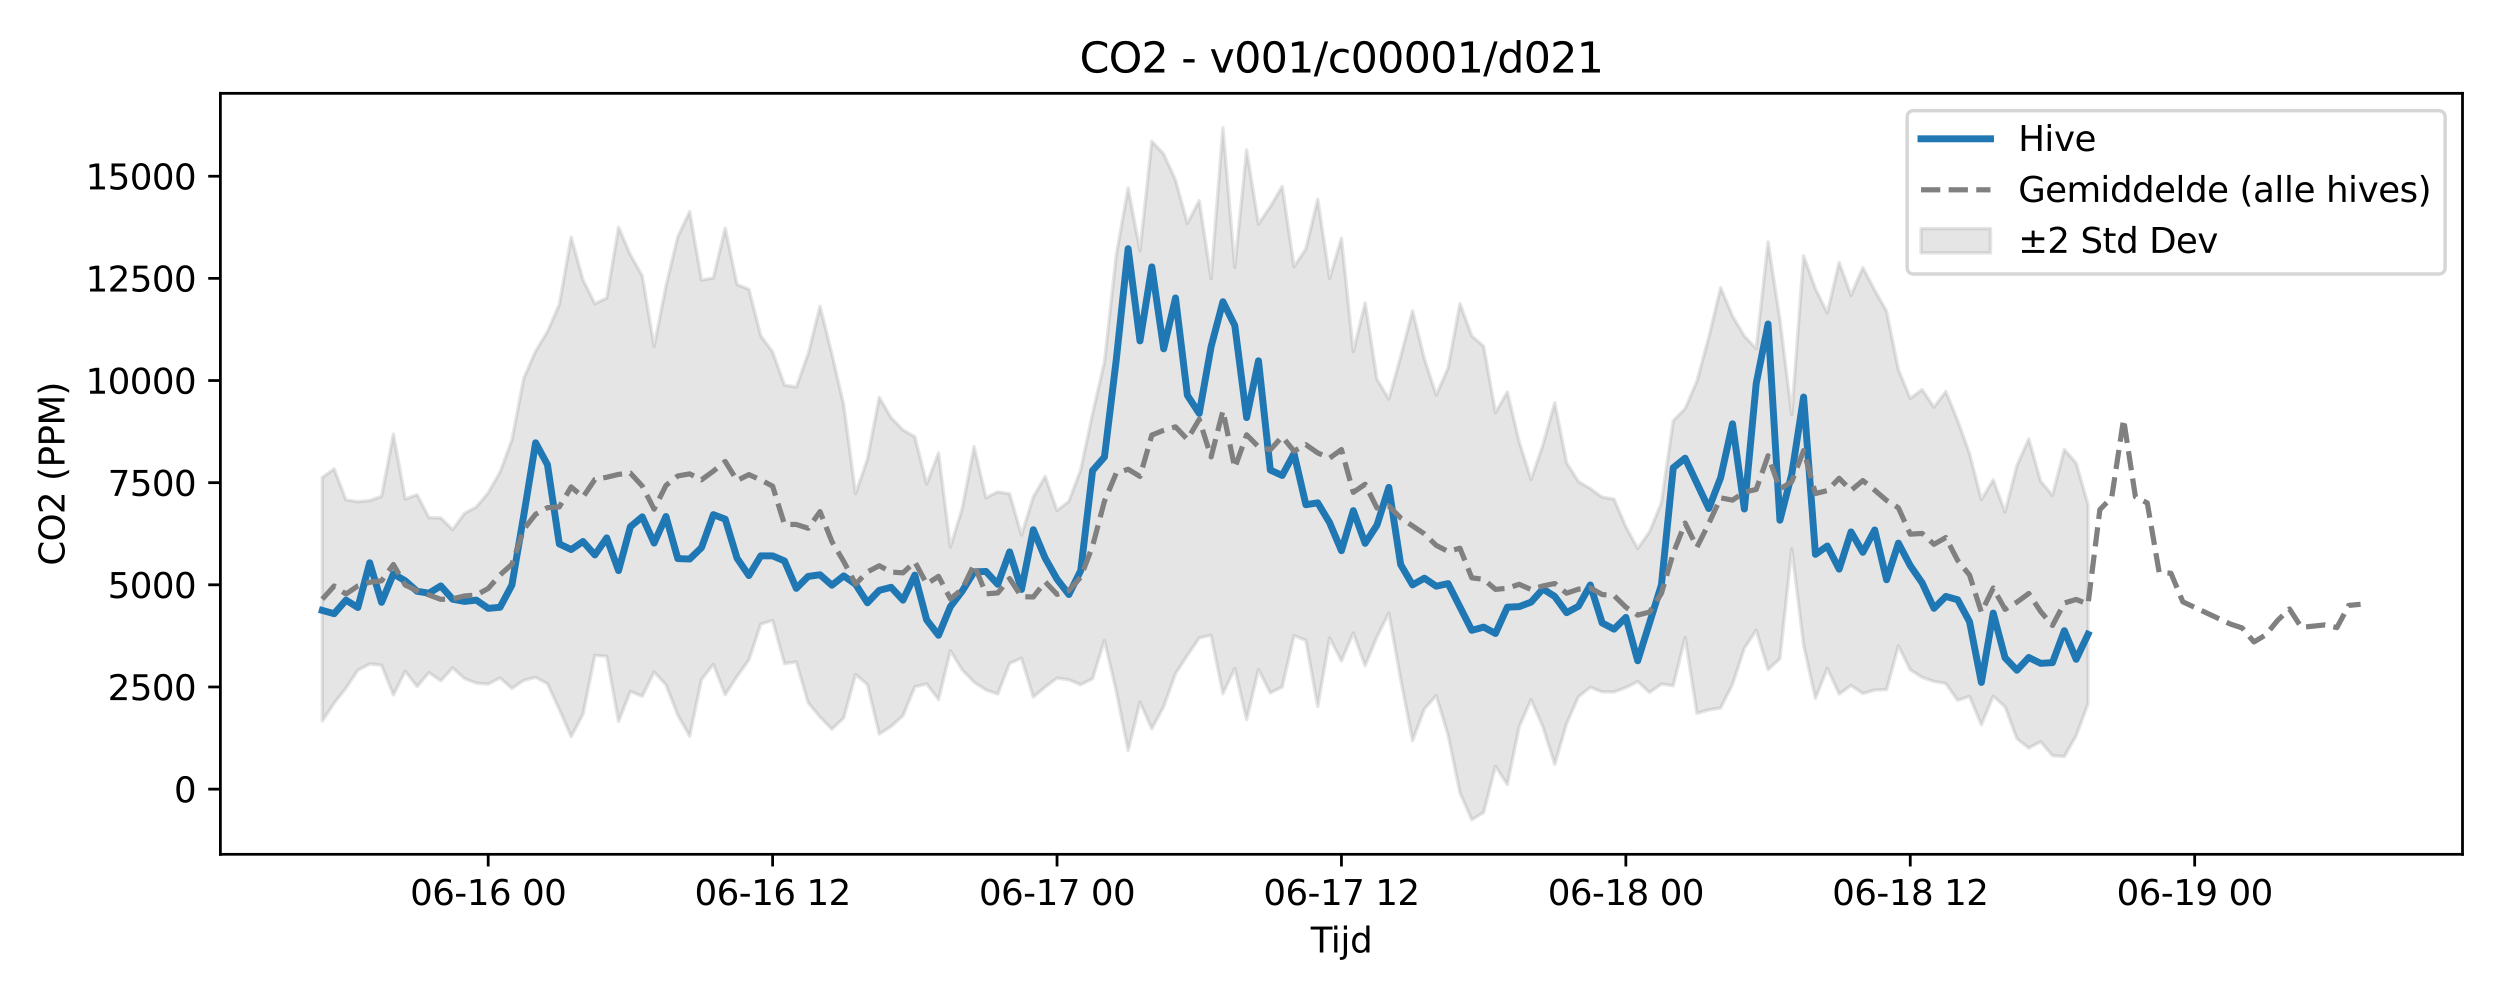 <?xml version="1.0" encoding="utf-8" standalone="no"?>
<!DOCTYPE svg PUBLIC "-//W3C//DTD SVG 1.1//EN"
  "http://www.w3.org/Graphics/SVG/1.1/DTD/svg11.dtd">
<svg xmlns:xlink="http://www.w3.org/1999/xlink" width="720pt" height="288pt" viewBox="0 0 720 288" xmlns="http://www.w3.org/2000/svg" version="1.1">
 <defs>
  <style type="text/css">*{stroke-linejoin: round; stroke-linecap: butt}</style>
 </defs>
 <g id="figure_1">
  <g id="patch_1">
   <path d="M 0 288 
L 720 288 
L 720 0 
L 0 0 
z
" style="fill: #ffffff"/>
  </g>
  <g id="axes_1">
   <g id="patch_2">
    <path d="M 63.47 246.04 
L 709.2 246.04 
L 709.2 26.88 
L 63.47 26.88 
z
" style="fill: #ffffff"/>
   </g>
   <g id="FillBetweenPolyCollection_1">
    <defs>
     <path id="m1cf6a792e5" d="M 92.821 -150.487 
L 92.821 -80.353 
L 96.234 -85.507 
L 99.647 -89.812 
L 103.06 -94.982 
L 106.473 -96.773 
L 109.886 -96.433 
L 113.299 -87.86 
L 116.712 -94.683 
L 120.125 -90.273 
L 123.538 -94.298 
L 126.951 -91.931 
L 130.364 -95.653 
L 133.777 -92.588 
L 137.19 -91.252 
L 140.603 -90.974 
L 144.016 -92.769 
L 147.429 -89.728 
L 150.842 -92.045 
L 154.254 -92.929 
L 157.667 -91.09 
L 161.08 -83.692 
L 164.493 -75.841 
L 167.906 -82.294 
L 171.319 -99.248 
L 174.732 -98.986 
L 178.145 -80.231 
L 181.558 -88.872 
L 184.971 -87.487 
L 188.384 -94.462 
L 191.797 -90.772 
L 195.21 -82.03 
L 198.623 -75.996 
L 202.036 -92.294 
L 205.449 -96.679 
L 208.862 -87.904 
L 212.275 -93.193 
L 215.688 -97.949 
L 219.1 -108.26 
L 222.513 -109.33 
L 225.926 -96.907 
L 229.339 -97.364 
L 232.752 -85.61 
L 236.165 -81.491 
L 239.578 -78.003 
L 242.991 -81.235 
L 246.404 -93.748 
L 249.817 -90.847 
L 253.23 -76.599 
L 256.643 -78.797 
L 260.056 -81.87 
L 263.469 -90.186 
L 266.882 -91.031 
L 270.295 -86.523 
L 273.708 -100.596 
L 277.121 -95.082 
L 280.534 -91.533 
L 283.947 -89.292 
L 287.359 -88.133 
L 290.772 -96.958 
L 294.185 -98.433 
L 297.598 -87.259 
L 301.011 -90.128 
L 304.424 -92.692 
L 307.837 -92.237 
L 311.25 -90.806 
L 314.663 -92.559 
L 318.076 -103.541 
L 321.489 -88.955 
L 324.902 -71.867 
L 328.315 -85.789 
L 331.728 -78.111 
L 335.141 -84.49 
L 338.554 -94.019 
L 341.967 -99.255 
L 345.38 -104.278 
L 348.793 -105.033 
L 352.206 -88.251 
L 355.618 -95.478 
L 359.031 -80.747 
L 362.444 -95.173 
L 365.857 -88.453 
L 369.27 -90.165 
L 372.683 -104.948 
L 376.096 -103.538 
L 379.509 -84.512 
L 382.922 -104.287 
L 386.335 -97.677 
L 389.748 -105.677 
L 393.161 -96.287 
L 396.574 -104.602 
L 399.987 -111.441 
L 403.4 -92.36 
L 406.813 -74.701 
L 410.226 -83.842 
L 413.639 -87.638 
L 417.052 -76.311 
L 420.464 -59.678 
L 423.877 -51.922 
L 427.29 -54.014 
L 430.703 -67.315 
L 434.116 -62.048 
L 437.529 -78.7 
L 440.942 -86.515 
L 444.355 -78.659 
L 447.768 -67.883 
L 451.181 -79.615 
L 454.594 -87.335 
L 458.007 -90.056 
L 461.42 -88.754 
L 464.833 -88.716 
L 468.246 -89.971 
L 471.659 -91.707 
L 475.072 -88.581 
L 478.485 -90.988 
L 481.898 -90.531 
L 485.311 -104.397 
L 488.723 -82.585 
L 492.136 -83.553 
L 495.549 -84.113 
L 498.962 -90.934 
L 502.375 -101.319 
L 505.788 -106.487 
L 509.201 -95.16 
L 512.614 -98.272 
L 516.027 -129.984 
L 519.44 -102.164 
L 522.853 -86.874 
L 526.266 -95.538 
L 529.679 -88.109 
L 533.092 -90.588 
L 536.505 -88.28 
L 539.918 -89.252 
L 543.331 -89.404 
L 546.744 -101.974 
L 550.157 -95.098 
L 553.57 -92.926 
L 556.982 -91.738 
L 560.395 -91.147 
L 563.808 -86.308 
L 567.221 -87.435 
L 570.634 -79.264 
L 574.047 -87.505 
L 577.46 -84.459 
L 580.873 -75.261 
L 584.286 -72.575 
L 587.699 -74.388 
L 591.112 -70.387 
L 594.525 -70.113 
L 597.938 -76.123 
L 601.351 -85.276 
L 601.351 -142.712 
L 601.351 -142.712 
L 597.938 -154.617 
L 594.525 -158.537 
L 591.112 -145.325 
L 587.699 -149.421 
L 584.286 -161.578 
L 580.873 -153.924 
L 577.46 -140.546 
L 574.047 -149.785 
L 570.634 -144.102 
L 567.221 -157.367 
L 563.808 -166.883 
L 560.395 -175.236 
L 556.982 -170.736 
L 553.57 -175.809 
L 550.157 -173.223 
L 546.744 -181.519 
L 543.331 -198.357 
L 539.918 -204.398 
L 536.505 -210.926 
L 533.092 -202.947 
L 529.679 -212.403 
L 526.266 -197.886 
L 522.853 -204.842 
L 519.44 -214.327 
L 516.027 -168.585 
L 512.614 -196.016 
L 509.201 -218.324 
L 505.788 -187.603 
L 502.375 -191.214 
L 498.962 -196.988 
L 495.549 -205.133 
L 492.136 -190.911 
L 488.723 -178.279 
L 485.311 -170.317 
L 481.898 -166.841 
L 478.485 -143.215 
L 475.072 -134.862 
L 471.659 -130.009 
L 468.246 -136.282 
L 464.833 -144.255 
L 461.42 -144.804 
L 458.007 -147.289 
L 454.594 -149.307 
L 451.181 -154.703 
L 447.768 -172.025 
L 444.355 -159.82 
L 440.942 -149.925 
L 437.529 -160.752 
L 434.116 -175.108 
L 430.703 -169.208 
L 427.29 -188.282 
L 423.877 -191.238 
L 420.464 -200.551 
L 417.052 -182.044 
L 413.639 -174.21 
L 410.226 -184.656 
L 406.813 -198.454 
L 403.4 -185.296 
L 399.987 -173.066 
L 396.574 -178.763 
L 393.161 -200.795 
L 389.748 -186.725 
L 386.335 -219.378 
L 382.922 -207.84 
L 379.509 -230.607 
L 376.096 -216.335 
L 372.683 -211.21 
L 369.27 -234.317 
L 365.857 -228.5 
L 362.444 -223.492 
L 359.031 -244.797 
L 355.618 -211.033 
L 352.206 -251.158 
L 348.793 -207.778 
L 345.38 -230.217 
L 341.967 -223.653 
L 338.554 -236.111 
L 335.141 -243.661 
L 331.728 -247.303 
L 328.315 -215.784 
L 324.902 -233.848 
L 321.489 -214.588 
L 318.076 -183.722 
L 314.663 -168.912 
L 311.25 -152.733 
L 307.837 -143.623 
L 304.424 -140.958 
L 301.011 -150.794 
L 297.598 -144.875 
L 294.185 -133.903 
L 290.772 -145.765 
L 287.359 -146.338 
L 283.947 -144.653 
L 280.534 -159.348 
L 277.121 -141.578 
L 273.708 -130.476 
L 270.295 -157.502 
L 266.882 -148.621 
L 263.469 -162.206 
L 260.056 -164.168 
L 256.643 -167.701 
L 253.23 -173.534 
L 249.817 -155.752 
L 246.404 -145.822 
L 242.991 -171.355 
L 239.578 -186.111 
L 236.165 -199.82 
L 232.752 -186.107 
L 229.339 -176.524 
L 225.926 -177.094 
L 222.513 -186.645 
L 219.1 -191.283 
L 215.688 -204.688 
L 212.275 -206.029 
L 208.862 -222.277 
L 205.449 -207.944 
L 202.036 -207.343 
L 198.623 -227.054 
L 195.21 -219.834 
L 191.797 -205.634 
L 188.384 -188.245 
L 184.971 -208.559 
L 181.558 -214.603 
L 178.145 -222.528 
L 174.732 -202.128 
L 171.319 -200.543 
L 167.906 -207.406 
L 164.493 -219.694 
L 161.08 -200.307 
L 157.667 -192.493 
L 154.254 -186.859 
L 150.842 -179.071 
L 147.429 -161.275 
L 144.016 -152.058 
L 140.603 -146.067 
L 137.19 -142.004 
L 133.777 -140.145 
L 130.364 -135.444 
L 126.951 -138.837 
L 123.538 -138.908 
L 120.125 -145.512 
L 116.712 -144.286 
L 113.299 -162.984 
L 109.886 -145.031 
L 106.473 -143.834 
L 103.06 -143.523 
L 99.647 -144.022 
L 96.234 -152.952 
L 92.821 -150.487 
z
" style="stroke: #808080; stroke-opacity: 0.2"/>
    </defs>
    <g clip-path="url(#p0b1a794158)">
     <use xlink:href="#m1cf6a792e5" x="0" y="288" style="fill: #808080; fill-opacity: 0.2; stroke: #808080; stroke-opacity: 0.2"/>
    </g>
   </g>
   <g id="matplotlib.axis_1">
    <g id="xtick_1">
     <g id="line2d_1">
      <defs>
       <path id="m194385e555" d="M 0 0 
L 0 3.5 
" style="stroke: #000000; stroke-width: 0.8"/>
      </defs>
      <g>
       <use xlink:href="#m194385e555" x="140.603" y="246.04" style="stroke: #000000; stroke-width: 0.8"/>
      </g>
     </g>
     <g id="text_1">
      <!-- 06-16 00 -->
      <g transform="translate(118.122 260.638) scale(0.1 -0.1)">
       <defs>
        <path id="DejaVuSans-30" d="M 2034 4250 
Q 1547 4250 1301 3770 
Q 1056 3291 1056 2328 
Q 1056 1369 1301 889 
Q 1547 409 2034 409 
Q 2525 409 2770 889 
Q 3016 1369 3016 2328 
Q 3016 3291 2770 3770 
Q 2525 4250 2034 4250 
z
M 2034 4750 
Q 2819 4750 3233 4129 
Q 3647 3509 3647 2328 
Q 3647 1150 3233 529 
Q 2819 -91 2034 -91 
Q 1250 -91 836 529 
Q 422 1150 422 2328 
Q 422 3509 836 4129 
Q 1250 4750 2034 4750 
z
" transform="scale(0.016)"/>
        <path id="DejaVuSans-36" d="M 2113 2584 
Q 1688 2584 1439 2293 
Q 1191 2003 1191 1497 
Q 1191 994 1439 701 
Q 1688 409 2113 409 
Q 2538 409 2786 701 
Q 3034 994 3034 1497 
Q 3034 2003 2786 2293 
Q 2538 2584 2113 2584 
z
M 3366 4563 
L 3366 3988 
Q 3128 4100 2886 4159 
Q 2644 4219 2406 4219 
Q 1781 4219 1451 3797 
Q 1122 3375 1075 2522 
Q 1259 2794 1537 2939 
Q 1816 3084 2150 3084 
Q 2853 3084 3261 2657 
Q 3669 2231 3669 1497 
Q 3669 778 3244 343 
Q 2819 -91 2113 -91 
Q 1303 -91 875 529 
Q 447 1150 447 2328 
Q 447 3434 972 4092 
Q 1497 4750 2381 4750 
Q 2619 4750 2861 4703 
Q 3103 4656 3366 4563 
z
" transform="scale(0.016)"/>
        <path id="DejaVuSans-2d" d="M 313 2009 
L 1997 2009 
L 1997 1497 
L 313 1497 
L 313 2009 
z
" transform="scale(0.016)"/>
        <path id="DejaVuSans-31" d="M 794 531 
L 1825 531 
L 1825 4091 
L 703 3866 
L 703 4441 
L 1819 4666 
L 2450 4666 
L 2450 531 
L 3481 531 
L 3481 0 
L 794 0 
L 794 531 
z
" transform="scale(0.016)"/>
        <path id="DejaVuSans-20" transform="scale(0.016)"/>
       </defs>
       <use xlink:href="#DejaVuSans-30"/>
       <use xlink:href="#DejaVuSans-36" transform="translate(63.623 0)"/>
       <use xlink:href="#DejaVuSans-2d" transform="translate(127.246 0)"/>
       <use xlink:href="#DejaVuSans-31" transform="translate(163.33 0)"/>
       <use xlink:href="#DejaVuSans-36" transform="translate(226.953 0)"/>
       <use xlink:href="#DejaVuSans-20" transform="translate(290.576 0)"/>
       <use xlink:href="#DejaVuSans-30" transform="translate(322.363 0)"/>
       <use xlink:href="#DejaVuSans-30" transform="translate(385.986 0)"/>
      </g>
     </g>
    </g>
    <g id="xtick_2">
     <g id="line2d_2">
      <g>
       <use xlink:href="#m194385e555" x="222.513" y="246.04" style="stroke: #000000; stroke-width: 0.8"/>
      </g>
     </g>
     <g id="text_2">
      <!-- 06-16 12 -->
      <g transform="translate(200.033 260.638) scale(0.1 -0.1)">
       <defs>
        <path id="DejaVuSans-32" d="M 1228 531 
L 3431 531 
L 3431 0 
L 469 0 
L 469 531 
Q 828 903 1448 1529 
Q 2069 2156 2228 2338 
Q 2531 2678 2651 2914 
Q 2772 3150 2772 3378 
Q 2772 3750 2511 3984 
Q 2250 4219 1831 4219 
Q 1534 4219 1204 4116 
Q 875 4013 500 3803 
L 500 4441 
Q 881 4594 1212 4672 
Q 1544 4750 1819 4750 
Q 2544 4750 2975 4387 
Q 3406 4025 3406 3419 
Q 3406 3131 3298 2873 
Q 3191 2616 2906 2266 
Q 2828 2175 2409 1742 
Q 1991 1309 1228 531 
z
" transform="scale(0.016)"/>
       </defs>
       <use xlink:href="#DejaVuSans-30"/>
       <use xlink:href="#DejaVuSans-36" transform="translate(63.623 0)"/>
       <use xlink:href="#DejaVuSans-2d" transform="translate(127.246 0)"/>
       <use xlink:href="#DejaVuSans-31" transform="translate(163.33 0)"/>
       <use xlink:href="#DejaVuSans-36" transform="translate(226.953 0)"/>
       <use xlink:href="#DejaVuSans-20" transform="translate(290.576 0)"/>
       <use xlink:href="#DejaVuSans-31" transform="translate(322.363 0)"/>
       <use xlink:href="#DejaVuSans-32" transform="translate(385.986 0)"/>
      </g>
     </g>
    </g>
    <g id="xtick_3">
     <g id="line2d_3">
      <g>
       <use xlink:href="#m194385e555" x="304.424" y="246.04" style="stroke: #000000; stroke-width: 0.8"/>
      </g>
     </g>
     <g id="text_3">
      <!-- 06-17 00 -->
      <g transform="translate(281.944 260.638) scale(0.1 -0.1)">
       <defs>
        <path id="DejaVuSans-37" d="M 525 4666 
L 3525 4666 
L 3525 4397 
L 1831 0 
L 1172 0 
L 2766 4134 
L 525 4134 
L 525 4666 
z
" transform="scale(0.016)"/>
       </defs>
       <use xlink:href="#DejaVuSans-30"/>
       <use xlink:href="#DejaVuSans-36" transform="translate(63.623 0)"/>
       <use xlink:href="#DejaVuSans-2d" transform="translate(127.246 0)"/>
       <use xlink:href="#DejaVuSans-31" transform="translate(163.33 0)"/>
       <use xlink:href="#DejaVuSans-37" transform="translate(226.953 0)"/>
       <use xlink:href="#DejaVuSans-20" transform="translate(290.576 0)"/>
       <use xlink:href="#DejaVuSans-30" transform="translate(322.363 0)"/>
       <use xlink:href="#DejaVuSans-30" transform="translate(385.986 0)"/>
      </g>
     </g>
    </g>
    <g id="xtick_4">
     <g id="line2d_4">
      <g>
       <use xlink:href="#m194385e555" x="386.335" y="246.04" style="stroke: #000000; stroke-width: 0.8"/>
      </g>
     </g>
     <g id="text_4">
      <!-- 06-17 12 -->
      <g transform="translate(363.855 260.638) scale(0.1 -0.1)">
       <use xlink:href="#DejaVuSans-30"/>
       <use xlink:href="#DejaVuSans-36" transform="translate(63.623 0)"/>
       <use xlink:href="#DejaVuSans-2d" transform="translate(127.246 0)"/>
       <use xlink:href="#DejaVuSans-31" transform="translate(163.33 0)"/>
       <use xlink:href="#DejaVuSans-37" transform="translate(226.953 0)"/>
       <use xlink:href="#DejaVuSans-20" transform="translate(290.576 0)"/>
       <use xlink:href="#DejaVuSans-31" transform="translate(322.363 0)"/>
       <use xlink:href="#DejaVuSans-32" transform="translate(385.986 0)"/>
      </g>
     </g>
    </g>
    <g id="xtick_5">
     <g id="line2d_5">
      <g>
       <use xlink:href="#m194385e555" x="468.246" y="246.04" style="stroke: #000000; stroke-width: 0.8"/>
      </g>
     </g>
     <g id="text_5">
      <!-- 06-18 00 -->
      <g transform="translate(445.765 260.638) scale(0.1 -0.1)">
       <defs>
        <path id="DejaVuSans-38" d="M 2034 2216 
Q 1584 2216 1326 1975 
Q 1069 1734 1069 1313 
Q 1069 891 1326 650 
Q 1584 409 2034 409 
Q 2484 409 2743 651 
Q 3003 894 3003 1313 
Q 3003 1734 2745 1975 
Q 2488 2216 2034 2216 
z
M 1403 2484 
Q 997 2584 770 2862 
Q 544 3141 544 3541 
Q 544 4100 942 4425 
Q 1341 4750 2034 4750 
Q 2731 4750 3128 4425 
Q 3525 4100 3525 3541 
Q 3525 3141 3298 2862 
Q 3072 2584 2669 2484 
Q 3125 2378 3379 2068 
Q 3634 1759 3634 1313 
Q 3634 634 3220 271 
Q 2806 -91 2034 -91 
Q 1263 -91 848 271 
Q 434 634 434 1313 
Q 434 1759 690 2068 
Q 947 2378 1403 2484 
z
M 1172 3481 
Q 1172 3119 1398 2916 
Q 1625 2713 2034 2713 
Q 2441 2713 2670 2916 
Q 2900 3119 2900 3481 
Q 2900 3844 2670 4047 
Q 2441 4250 2034 4250 
Q 1625 4250 1398 4047 
Q 1172 3844 1172 3481 
z
" transform="scale(0.016)"/>
       </defs>
       <use xlink:href="#DejaVuSans-30"/>
       <use xlink:href="#DejaVuSans-36" transform="translate(63.623 0)"/>
       <use xlink:href="#DejaVuSans-2d" transform="translate(127.246 0)"/>
       <use xlink:href="#DejaVuSans-31" transform="translate(163.33 0)"/>
       <use xlink:href="#DejaVuSans-38" transform="translate(226.953 0)"/>
       <use xlink:href="#DejaVuSans-20" transform="translate(290.576 0)"/>
       <use xlink:href="#DejaVuSans-30" transform="translate(322.363 0)"/>
       <use xlink:href="#DejaVuSans-30" transform="translate(385.986 0)"/>
      </g>
     </g>
    </g>
    <g id="xtick_6">
     <g id="line2d_6">
      <g>
       <use xlink:href="#m194385e555" x="550.157" y="246.04" style="stroke: #000000; stroke-width: 0.8"/>
      </g>
     </g>
     <g id="text_6">
      <!-- 06-18 12 -->
      <g transform="translate(527.676 260.638) scale(0.1 -0.1)">
       <use xlink:href="#DejaVuSans-30"/>
       <use xlink:href="#DejaVuSans-36" transform="translate(63.623 0)"/>
       <use xlink:href="#DejaVuSans-2d" transform="translate(127.246 0)"/>
       <use xlink:href="#DejaVuSans-31" transform="translate(163.33 0)"/>
       <use xlink:href="#DejaVuSans-38" transform="translate(226.953 0)"/>
       <use xlink:href="#DejaVuSans-20" transform="translate(290.576 0)"/>
       <use xlink:href="#DejaVuSans-31" transform="translate(322.363 0)"/>
       <use xlink:href="#DejaVuSans-32" transform="translate(385.986 0)"/>
      </g>
     </g>
    </g>
    <g id="xtick_7">
     <g id="line2d_7">
      <g>
       <use xlink:href="#m194385e555" x="632.067" y="246.04" style="stroke: #000000; stroke-width: 0.8"/>
      </g>
     </g>
     <g id="text_7">
      <!-- 06-19 00 -->
      <g transform="translate(609.587 260.638) scale(0.1 -0.1)">
       <defs>
        <path id="DejaVuSans-39" d="M 703 97 
L 703 672 
Q 941 559 1184 500 
Q 1428 441 1663 441 
Q 2288 441 2617 861 
Q 2947 1281 2994 2138 
Q 2813 1869 2534 1725 
Q 2256 1581 1919 1581 
Q 1219 1581 811 2004 
Q 403 2428 403 3163 
Q 403 3881 828 4315 
Q 1253 4750 1959 4750 
Q 2769 4750 3195 4129 
Q 3622 3509 3622 2328 
Q 3622 1225 3098 567 
Q 2575 -91 1691 -91 
Q 1453 -91 1209 -44 
Q 966 3 703 97 
z
M 1959 2075 
Q 2384 2075 2632 2365 
Q 2881 2656 2881 3163 
Q 2881 3666 2632 3958 
Q 2384 4250 1959 4250 
Q 1534 4250 1286 3958 
Q 1038 3666 1038 3163 
Q 1038 2656 1286 2365 
Q 1534 2075 1959 2075 
z
" transform="scale(0.016)"/>
       </defs>
       <use xlink:href="#DejaVuSans-30"/>
       <use xlink:href="#DejaVuSans-36" transform="translate(63.623 0)"/>
       <use xlink:href="#DejaVuSans-2d" transform="translate(127.246 0)"/>
       <use xlink:href="#DejaVuSans-31" transform="translate(163.33 0)"/>
       <use xlink:href="#DejaVuSans-39" transform="translate(226.953 0)"/>
       <use xlink:href="#DejaVuSans-20" transform="translate(290.576 0)"/>
       <use xlink:href="#DejaVuSans-30" transform="translate(322.363 0)"/>
       <use xlink:href="#DejaVuSans-30" transform="translate(385.986 0)"/>
      </g>
     </g>
    </g>
    <g id="text_8">
     <!-- Tijd -->
     <g transform="translate(377.485 274.317) scale(0.1 -0.1)">
      <defs>
       <path id="DejaVuSans-54" d="M -19 4666 
L 3928 4666 
L 3928 4134 
L 2272 4134 
L 2272 0 
L 1638 0 
L 1638 4134 
L -19 4134 
L -19 4666 
z
" transform="scale(0.016)"/>
       <path id="DejaVuSans-69" d="M 603 3500 
L 1178 3500 
L 1178 0 
L 603 0 
L 603 3500 
z
M 603 4863 
L 1178 4863 
L 1178 4134 
L 603 4134 
L 603 4863 
z
" transform="scale(0.016)"/>
       <path id="DejaVuSans-6a" d="M 603 3500 
L 1178 3500 
L 1178 -63 
Q 1178 -731 923 -1031 
Q 669 -1331 103 -1331 
L -116 -1331 
L -116 -844 
L 38 -844 
Q 366 -844 484 -692 
Q 603 -541 603 -63 
L 603 3500 
z
M 603 4863 
L 1178 4863 
L 1178 4134 
L 603 4134 
L 603 4863 
z
" transform="scale(0.016)"/>
       <path id="DejaVuSans-64" d="M 2906 2969 
L 2906 4863 
L 3481 4863 
L 3481 0 
L 2906 0 
L 2906 525 
Q 2725 213 2448 61 
Q 2172 -91 1784 -91 
Q 1150 -91 751 415 
Q 353 922 353 1747 
Q 353 2572 751 3078 
Q 1150 3584 1784 3584 
Q 2172 3584 2448 3432 
Q 2725 3281 2906 2969 
z
M 947 1747 
Q 947 1113 1208 752 
Q 1469 391 1925 391 
Q 2381 391 2643 752 
Q 2906 1113 2906 1747 
Q 2906 2381 2643 2742 
Q 2381 3103 1925 3103 
Q 1469 3103 1208 2742 
Q 947 2381 947 1747 
z
" transform="scale(0.016)"/>
      </defs>
      <use xlink:href="#DejaVuSans-54"/>
      <use xlink:href="#DejaVuSans-69" transform="translate(57.959 0)"/>
      <use xlink:href="#DejaVuSans-6a" transform="translate(85.742 0)"/>
      <use xlink:href="#DejaVuSans-64" transform="translate(113.525 0)"/>
     </g>
    </g>
   </g>
   <g id="matplotlib.axis_2">
    <g id="ytick_1">
     <g id="line2d_8">
      <defs>
       <path id="m8d9f701efa" d="M 0 0 
L -3.5 0 
" style="stroke: #000000; stroke-width: 0.8"/>
      </defs>
      <g>
       <use xlink:href="#m8d9f701efa" x="63.47" y="227.265" style="stroke: #000000; stroke-width: 0.8"/>
      </g>
     </g>
     <g id="text_9">
      <!-- 0 -->
      <g transform="translate(50.108 231.064) scale(0.1 -0.1)">
       <use xlink:href="#DejaVuSans-30"/>
      </g>
     </g>
    </g>
    <g id="ytick_2">
     <g id="line2d_9">
      <g>
       <use xlink:href="#m8d9f701efa" x="63.47" y="197.846" style="stroke: #000000; stroke-width: 0.8"/>
      </g>
     </g>
     <g id="text_10">
      <!-- 2500 -->
      <g transform="translate(31.02 201.646) scale(0.1 -0.1)">
       <defs>
        <path id="DejaVuSans-35" d="M 691 4666 
L 3169 4666 
L 3169 4134 
L 1269 4134 
L 1269 2991 
Q 1406 3038 1543 3061 
Q 1681 3084 1819 3084 
Q 2600 3084 3056 2656 
Q 3513 2228 3513 1497 
Q 3513 744 3044 326 
Q 2575 -91 1722 -91 
Q 1428 -91 1123 -41 
Q 819 9 494 109 
L 494 744 
Q 775 591 1075 516 
Q 1375 441 1709 441 
Q 2250 441 2565 725 
Q 2881 1009 2881 1497 
Q 2881 1984 2565 2268 
Q 2250 2553 1709 2553 
Q 1456 2553 1204 2497 
Q 953 2441 691 2322 
L 691 4666 
z
" transform="scale(0.016)"/>
       </defs>
       <use xlink:href="#DejaVuSans-32"/>
       <use xlink:href="#DejaVuSans-35" transform="translate(63.623 0)"/>
       <use xlink:href="#DejaVuSans-30" transform="translate(127.246 0)"/>
       <use xlink:href="#DejaVuSans-30" transform="translate(190.869 0)"/>
      </g>
     </g>
    </g>
    <g id="ytick_3">
     <g id="line2d_10">
      <g>
       <use xlink:href="#m8d9f701efa" x="63.47" y="168.428" style="stroke: #000000; stroke-width: 0.8"/>
      </g>
     </g>
     <g id="text_11">
      <!-- 5000 -->
      <g transform="translate(31.02 172.227) scale(0.1 -0.1)">
       <use xlink:href="#DejaVuSans-35"/>
       <use xlink:href="#DejaVuSans-30" transform="translate(63.623 0)"/>
       <use xlink:href="#DejaVuSans-30" transform="translate(127.246 0)"/>
       <use xlink:href="#DejaVuSans-30" transform="translate(190.869 0)"/>
      </g>
     </g>
    </g>
    <g id="ytick_4">
     <g id="line2d_11">
      <g>
       <use xlink:href="#m8d9f701efa" x="63.47" y="139.009" style="stroke: #000000; stroke-width: 0.8"/>
      </g>
     </g>
     <g id="text_12">
      <!-- 7500 -->
      <g transform="translate(31.02 142.809) scale(0.1 -0.1)">
       <use xlink:href="#DejaVuSans-37"/>
       <use xlink:href="#DejaVuSans-35" transform="translate(63.623 0)"/>
       <use xlink:href="#DejaVuSans-30" transform="translate(127.246 0)"/>
       <use xlink:href="#DejaVuSans-30" transform="translate(190.869 0)"/>
      </g>
     </g>
    </g>
    <g id="ytick_5">
     <g id="line2d_12">
      <g>
       <use xlink:href="#m8d9f701efa" x="63.47" y="109.591" style="stroke: #000000; stroke-width: 0.8"/>
      </g>
     </g>
     <g id="text_13">
      <!-- 10000 -->
      <g transform="translate(24.657 113.39) scale(0.1 -0.1)">
       <use xlink:href="#DejaVuSans-31"/>
       <use xlink:href="#DejaVuSans-30" transform="translate(63.623 0)"/>
       <use xlink:href="#DejaVuSans-30" transform="translate(127.246 0)"/>
       <use xlink:href="#DejaVuSans-30" transform="translate(190.869 0)"/>
       <use xlink:href="#DejaVuSans-30" transform="translate(254.492 0)"/>
      </g>
     </g>
    </g>
    <g id="ytick_6">
     <g id="line2d_13">
      <g>
       <use xlink:href="#m8d9f701efa" x="63.47" y="80.172" style="stroke: #000000; stroke-width: 0.8"/>
      </g>
     </g>
     <g id="text_14">
      <!-- 12500 -->
      <g transform="translate(24.657 83.971) scale(0.1 -0.1)">
       <use xlink:href="#DejaVuSans-31"/>
       <use xlink:href="#DejaVuSans-32" transform="translate(63.623 0)"/>
       <use xlink:href="#DejaVuSans-35" transform="translate(127.246 0)"/>
       <use xlink:href="#DejaVuSans-30" transform="translate(190.869 0)"/>
       <use xlink:href="#DejaVuSans-30" transform="translate(254.492 0)"/>
      </g>
     </g>
    </g>
    <g id="ytick_7">
     <g id="line2d_14">
      <g>
       <use xlink:href="#m8d9f701efa" x="63.47" y="50.754" style="stroke: #000000; stroke-width: 0.8"/>
      </g>
     </g>
     <g id="text_15">
      <!-- 15000 -->
      <g transform="translate(24.657 54.553) scale(0.1 -0.1)">
       <use xlink:href="#DejaVuSans-31"/>
       <use xlink:href="#DejaVuSans-35" transform="translate(63.623 0)"/>
       <use xlink:href="#DejaVuSans-30" transform="translate(127.246 0)"/>
       <use xlink:href="#DejaVuSans-30" transform="translate(190.869 0)"/>
       <use xlink:href="#DejaVuSans-30" transform="translate(254.492 0)"/>
      </g>
     </g>
    </g>
    <g id="text_16">
     <!-- CO2 (PPM) -->
     <g transform="translate(18.578 162.903) rotate(-90) scale(0.1 -0.1)">
      <defs>
       <path id="DejaVuSans-43" d="M 4122 4306 
L 4122 3641 
Q 3803 3938 3442 4084 
Q 3081 4231 2675 4231 
Q 1875 4231 1450 3742 
Q 1025 3253 1025 2328 
Q 1025 1406 1450 917 
Q 1875 428 2675 428 
Q 3081 428 3442 575 
Q 3803 722 4122 1019 
L 4122 359 
Q 3791 134 3420 21 
Q 3050 -91 2638 -91 
Q 1578 -91 968 557 
Q 359 1206 359 2328 
Q 359 3453 968 4101 
Q 1578 4750 2638 4750 
Q 3056 4750 3426 4639 
Q 3797 4528 4122 4306 
z
" transform="scale(0.016)"/>
       <path id="DejaVuSans-4f" d="M 2522 4238 
Q 1834 4238 1429 3725 
Q 1025 3213 1025 2328 
Q 1025 1447 1429 934 
Q 1834 422 2522 422 
Q 3209 422 3611 934 
Q 4013 1447 4013 2328 
Q 4013 3213 3611 3725 
Q 3209 4238 2522 4238 
z
M 2522 4750 
Q 3503 4750 4090 4092 
Q 4678 3434 4678 2328 
Q 4678 1225 4090 567 
Q 3503 -91 2522 -91 
Q 1538 -91 948 565 
Q 359 1222 359 2328 
Q 359 3434 948 4092 
Q 1538 4750 2522 4750 
z
" transform="scale(0.016)"/>
       <path id="DejaVuSans-28" d="M 1984 4856 
Q 1566 4138 1362 3434 
Q 1159 2731 1159 2009 
Q 1159 1288 1364 580 
Q 1569 -128 1984 -844 
L 1484 -844 
Q 1016 -109 783 600 
Q 550 1309 550 2009 
Q 550 2706 781 3412 
Q 1013 4119 1484 4856 
L 1984 4856 
z
" transform="scale(0.016)"/>
       <path id="DejaVuSans-50" d="M 1259 4147 
L 1259 2394 
L 2053 2394 
Q 2494 2394 2734 2622 
Q 2975 2850 2975 3272 
Q 2975 3691 2734 3919 
Q 2494 4147 2053 4147 
L 1259 4147 
z
M 628 4666 
L 2053 4666 
Q 2838 4666 3239 4311 
Q 3641 3956 3641 3272 
Q 3641 2581 3239 2228 
Q 2838 1875 2053 1875 
L 1259 1875 
L 1259 0 
L 628 0 
L 628 4666 
z
" transform="scale(0.016)"/>
       <path id="DejaVuSans-4d" d="M 628 4666 
L 1569 4666 
L 2759 1491 
L 3956 4666 
L 4897 4666 
L 4897 0 
L 4281 0 
L 4281 4097 
L 3078 897 
L 2444 897 
L 1241 4097 
L 1241 0 
L 628 0 
L 628 4666 
z
" transform="scale(0.016)"/>
       <path id="DejaVuSans-29" d="M 513 4856 
L 1013 4856 
Q 1481 4119 1714 3412 
Q 1947 2706 1947 2009 
Q 1947 1309 1714 600 
Q 1481 -109 1013 -844 
L 513 -844 
Q 928 -128 1133 580 
Q 1338 1288 1338 2009 
Q 1338 2731 1133 3434 
Q 928 4138 513 4856 
z
" transform="scale(0.016)"/>
      </defs>
      <use xlink:href="#DejaVuSans-43"/>
      <use xlink:href="#DejaVuSans-4f" transform="translate(69.824 0)"/>
      <use xlink:href="#DejaVuSans-32" transform="translate(148.535 0)"/>
      <use xlink:href="#DejaVuSans-20" transform="translate(212.158 0)"/>
      <use xlink:href="#DejaVuSans-28" transform="translate(243.945 0)"/>
      <use xlink:href="#DejaVuSans-50" transform="translate(282.959 0)"/>
      <use xlink:href="#DejaVuSans-50" transform="translate(343.262 0)"/>
      <use xlink:href="#DejaVuSans-4d" transform="translate(403.564 0)"/>
      <use xlink:href="#DejaVuSans-29" transform="translate(489.844 0)"/>
     </g>
    </g>
   </g>
   <g id="line2d_15">
    <path d="M 92.821 175.794 
L 96.234 176.743 
L 99.647 172.837 
L 103.06 174.959 
L 106.473 162.081 
L 109.886 173.472 
L 113.299 165.266 
L 116.712 167.286 
L 120.125 170.291 
L 123.538 170.836 
L 126.951 168.753 
L 130.364 172.574 
L 133.777 173.205 
L 137.19 172.845 
L 140.603 175.202 
L 144.016 174.896 
L 147.429 168.487 
L 150.842 148.411 
L 154.254 127.528 
L 157.667 133.82 
L 161.08 156.645 
L 164.493 158.273 
L 167.906 155.954 
L 171.319 159.822 
L 174.732 154.915 
L 178.145 164.337 
L 181.558 151.683 
L 184.971 148.851 
L 188.384 156.398 
L 191.797 148.761 
L 195.21 160.873 
L 198.623 161.003 
L 202.036 157.708 
L 205.449 148.219 
L 208.862 149.518 
L 212.275 160.763 
L 215.688 165.761 
L 219.1 160.085 
L 222.513 160.089 
L 225.926 161.544 
L 229.339 169.448 
L 232.752 166.01 
L 236.165 165.533 
L 239.578 168.538 
L 242.991 165.866 
L 246.404 168.267 
L 249.817 173.606 
L 253.23 170.016 
L 256.643 169.142 
L 260.056 172.841 
L 263.469 165.627 
L 266.882 178.536 
L 270.295 182.961 
L 273.708 174.712 
L 277.121 170.224 
L 280.534 164.717 
L 283.947 164.576 
L 287.359 168.287 
L 290.772 158.951 
L 294.185 169.765 
L 297.598 152.561 
L 301.011 160.759 
L 304.424 166.788 
L 307.837 171.217 
L 311.25 164.321 
L 314.663 135.53 
L 318.076 131.631 
L 321.489 103.566 
L 324.902 71.625 
L 328.315 98.176 
L 331.728 76.866 
L 335.141 100.459 
L 338.554 85.821 
L 341.967 113.862 
L 345.38 119.069 
L 348.793 99.859 
L 352.206 86.897 
L 355.618 93.748 
L 359.031 120.264 
L 362.444 103.913 
L 365.857 135.373 
L 369.27 136.938 
L 372.683 130.615 
L 376.096 145.364 
L 379.509 144.818 
L 382.922 150.514 
L 386.335 158.598 
L 389.748 147.064 
L 393.161 156.48 
L 396.574 151.22 
L 399.987 140.374 
L 403.4 162.607 
L 406.813 168.444 
L 410.226 166.518 
L 413.639 168.828 
L 417.052 168.075 
L 423.877 181.533 
L 427.29 180.613 
L 430.703 182.439 
L 434.116 174.861 
L 437.529 174.712 
L 440.942 173.417 
L 444.355 169.616 
L 447.768 171.778 
L 451.181 176.449 
L 454.594 174.602 
L 458.007 168.483 
L 461.42 179.407 
L 464.833 181.195 
L 468.246 177.818 
L 471.659 190.303 
L 478.485 168.475 
L 481.898 134.695 
L 485.311 131.966 
L 492.136 146.45 
L 495.549 137.55 
L 498.962 122.064 
L 502.375 146.595 
L 505.788 110.45 
L 509.201 93.316 
L 512.614 149.82 
L 516.027 136.573 
L 519.44 114.353 
L 522.853 159.649 
L 526.266 157.253 
L 529.679 163.903 
L 533.092 153.195 
L 536.505 159.061 
L 539.918 152.642 
L 543.331 166.969 
L 546.744 156.425 
L 550.157 162.915 
L 553.57 167.857 
L 556.982 175.194 
L 560.395 171.77 
L 563.808 172.731 
L 567.221 179.03 
L 570.634 196.54 
L 574.047 176.567 
L 577.46 189.444 
L 580.873 193.022 
L 584.286 189.354 
L 587.699 191.045 
L 591.112 190.837 
L 594.525 181.643 
L 597.938 189.88 
L 601.351 182.684 
L 601.351 182.684 
" clip-path="url(#p0b1a794158)" style="fill: none; stroke: #1f77b4; stroke-width: 2; stroke-linecap: square"/>
   </g>
   <g id="line2d_16">
    <path d="M 92.821 172.58 
L 96.234 168.771 
L 99.647 171.083 
L 103.06 168.748 
L 106.473 167.697 
L 109.886 167.268 
L 113.299 162.578 
L 116.712 168.515 
L 120.125 170.108 
L 126.951 172.616 
L 130.364 172.451 
L 133.777 171.634 
L 137.19 171.372 
L 140.603 169.48 
L 144.016 165.587 
L 147.429 162.498 
L 150.842 152.442 
L 154.254 148.106 
L 157.667 146.209 
L 161.08 146 
L 164.493 140.233 
L 167.906 143.15 
L 171.319 138.105 
L 174.732 137.443 
L 178.145 136.621 
L 181.558 136.262 
L 184.971 139.977 
L 188.384 146.646 
L 191.797 139.797 
L 195.21 137.068 
L 198.623 136.475 
L 202.036 138.182 
L 205.449 135.689 
L 208.862 132.909 
L 212.275 138.389 
L 215.688 136.681 
L 219.1 138.229 
L 222.513 140.012 
L 225.926 151 
L 229.339 151.056 
L 232.752 152.141 
L 236.165 147.344 
L 239.578 155.943 
L 242.991 161.705 
L 246.404 168.215 
L 249.817 164.701 
L 253.23 162.933 
L 256.643 164.751 
L 260.056 164.981 
L 263.469 161.804 
L 266.882 168.174 
L 270.295 165.988 
L 273.708 172.464 
L 277.121 169.67 
L 280.534 162.56 
L 283.947 171.027 
L 287.359 170.765 
L 290.772 166.638 
L 294.185 171.832 
L 297.598 171.933 
L 301.011 167.539 
L 304.424 171.175 
L 307.837 170.07 
L 311.25 166.231 
L 314.663 157.264 
L 318.076 144.368 
L 321.489 136.229 
L 324.902 135.143 
L 328.315 137.214 
L 331.728 125.293 
L 335.141 123.925 
L 338.554 122.935 
L 341.967 126.546 
L 345.38 120.753 
L 348.793 131.595 
L 352.206 118.295 
L 355.618 134.745 
L 359.031 125.228 
L 362.444 128.667 
L 365.857 129.524 
L 369.27 125.759 
L 372.683 129.921 
L 376.096 128.064 
L 379.509 130.44 
L 382.922 131.936 
L 386.335 129.473 
L 389.748 141.799 
L 393.161 139.459 
L 396.574 146.317 
L 399.987 145.746 
L 403.4 149.172 
L 410.226 153.751 
L 413.639 157.076 
L 417.052 158.822 
L 420.464 157.885 
L 423.877 166.42 
L 427.29 166.852 
L 430.703 169.739 
L 434.116 169.422 
L 437.529 168.274 
L 440.942 169.78 
L 444.355 168.761 
L 447.768 168.046 
L 451.181 170.841 
L 454.594 169.679 
L 458.007 169.327 
L 461.42 171.221 
L 464.833 171.514 
L 468.246 174.874 
L 471.659 177.142 
L 475.072 176.278 
L 478.485 170.898 
L 481.898 159.314 
L 485.311 150.643 
L 488.723 157.568 
L 492.136 150.768 
L 495.549 143.377 
L 498.962 144.039 
L 502.375 141.733 
L 505.788 140.955 
L 509.201 131.258 
L 512.614 140.856 
L 516.027 138.715 
L 519.44 129.755 
L 522.853 142.142 
L 526.266 141.288 
L 529.679 137.744 
L 533.092 141.232 
L 536.505 138.397 
L 539.918 141.175 
L 543.331 144.119 
L 546.744 146.253 
L 550.157 153.84 
L 553.57 153.633 
L 556.982 156.763 
L 560.395 154.809 
L 563.808 161.404 
L 567.221 165.599 
L 570.634 176.317 
L 574.047 169.355 
L 577.46 175.498 
L 580.873 173.408 
L 584.286 170.924 
L 587.699 176.095 
L 591.112 180.144 
L 594.525 173.675 
L 597.938 172.63 
L 601.351 174.006 
L 604.764 146.776 
L 608.177 143.238 
L 611.59 120.719 
L 615.003 143.085 
L 618.416 144.854 
L 621.828 164.78 
L 625.241 165.102 
L 628.654 173.323 
L 642.306 179.713 
L 645.719 180.839 
L 649.132 184.875 
L 652.545 182.837 
L 655.958 178.666 
L 659.371 175.382 
L 662.784 180.689 
L 669.61 179.964 
L 673.023 180.76 
L 676.436 174.359 
L 679.849 174.029 
L 679.849 174.029 
" clip-path="url(#p0b1a794158)" style="fill: none; stroke-dasharray: 5.55,2.4; stroke-dashoffset: 0; stroke: #808080; stroke-width: 1.5"/>
   </g>
   <g id="patch_3">
    <path d="M 63.47 246.04 
L 63.47 26.88 
" style="fill: none; stroke: #000000; stroke-width: 0.8; stroke-linejoin: miter; stroke-linecap: square"/>
   </g>
   <g id="patch_4">
    <path d="M 709.2 246.04 
L 709.2 26.88 
" style="fill: none; stroke: #000000; stroke-width: 0.8; stroke-linejoin: miter; stroke-linecap: square"/>
   </g>
   <g id="patch_5">
    <path d="M 63.47 246.04 
L 709.2 246.04 
" style="fill: none; stroke: #000000; stroke-width: 0.8; stroke-linejoin: miter; stroke-linecap: square"/>
   </g>
   <g id="patch_6">
    <path d="M 63.47 26.88 
L 709.2 26.88 
" style="fill: none; stroke: #000000; stroke-width: 0.8; stroke-linejoin: miter; stroke-linecap: square"/>
   </g>
   <g id="text_17">
    <!-- CO2 - v001/c00001/d021 -->
    <g transform="translate(310.932 20.88) scale(0.12 -0.12)">
     <defs>
      <path id="DejaVuSans-76" d="M 191 3500 
L 800 3500 
L 1894 563 
L 2988 3500 
L 3597 3500 
L 2284 0 
L 1503 0 
L 191 3500 
z
" transform="scale(0.016)"/>
      <path id="DejaVuSans-2f" d="M 1625 4666 
L 2156 4666 
L 531 -594 
L 0 -594 
L 1625 4666 
z
" transform="scale(0.016)"/>
      <path id="DejaVuSans-63" d="M 3122 3366 
L 3122 2828 
Q 2878 2963 2633 3030 
Q 2388 3097 2138 3097 
Q 1578 3097 1268 2742 
Q 959 2388 959 1747 
Q 959 1106 1268 751 
Q 1578 397 2138 397 
Q 2388 397 2633 464 
Q 2878 531 3122 666 
L 3122 134 
Q 2881 22 2623 -34 
Q 2366 -91 2075 -91 
Q 1284 -91 818 406 
Q 353 903 353 1747 
Q 353 2603 823 3093 
Q 1294 3584 2113 3584 
Q 2378 3584 2631 3529 
Q 2884 3475 3122 3366 
z
" transform="scale(0.016)"/>
     </defs>
     <use xlink:href="#DejaVuSans-43"/>
     <use xlink:href="#DejaVuSans-4f" transform="translate(69.824 0)"/>
     <use xlink:href="#DejaVuSans-32" transform="translate(148.535 0)"/>
     <use xlink:href="#DejaVuSans-20" transform="translate(212.158 0)"/>
     <use xlink:href="#DejaVuSans-2d" transform="translate(243.945 0)"/>
     <use xlink:href="#DejaVuSans-20" transform="translate(280.029 0)"/>
     <use xlink:href="#DejaVuSans-76" transform="translate(311.816 0)"/>
     <use xlink:href="#DejaVuSans-30" transform="translate(370.996 0)"/>
     <use xlink:href="#DejaVuSans-30" transform="translate(434.619 0)"/>
     <use xlink:href="#DejaVuSans-31" transform="translate(498.242 0)"/>
     <use xlink:href="#DejaVuSans-2f" transform="translate(561.865 0)"/>
     <use xlink:href="#DejaVuSans-63" transform="translate(595.557 0)"/>
     <use xlink:href="#DejaVuSans-30" transform="translate(650.537 0)"/>
     <use xlink:href="#DejaVuSans-30" transform="translate(714.16 0)"/>
     <use xlink:href="#DejaVuSans-30" transform="translate(777.783 0)"/>
     <use xlink:href="#DejaVuSans-30" transform="translate(841.406 0)"/>
     <use xlink:href="#DejaVuSans-31" transform="translate(905.029 0)"/>
     <use xlink:href="#DejaVuSans-2f" transform="translate(968.652 0)"/>
     <use xlink:href="#DejaVuSans-64" transform="translate(1002.344 0)"/>
     <use xlink:href="#DejaVuSans-30" transform="translate(1065.82 0)"/>
     <use xlink:href="#DejaVuSans-32" transform="translate(1129.443 0)"/>
     <use xlink:href="#DejaVuSans-31" transform="translate(1193.066 0)"/>
    </g>
   </g>
   <g id="legend_1">
    <g id="patch_7">
     <path d="M 551.256 78.914 
L 702.2 78.914 
Q 704.2 78.914 704.2 76.914 
L 704.2 33.88 
Q 704.2 31.88 702.2 31.88 
L 551.256 31.88 
Q 549.256 31.88 549.256 33.88 
L 549.256 76.914 
Q 549.256 78.914 551.256 78.914 
z
" style="fill: #ffffff; opacity: 0.8; stroke: #cccccc; stroke-linejoin: miter"/>
    </g>
    <g id="line2d_17">
     <path d="M 553.256 39.978 
L 563.256 39.978 
L 573.256 39.978 
" style="fill: none; stroke: #1f77b4; stroke-width: 2; stroke-linecap: square"/>
    </g>
    <g id="text_18">
     <!-- Hive -->
     <g transform="translate(581.256 43.478) scale(0.1 -0.1)">
      <defs>
       <path id="DejaVuSans-48" d="M 628 4666 
L 1259 4666 
L 1259 2753 
L 3553 2753 
L 3553 4666 
L 4184 4666 
L 4184 0 
L 3553 0 
L 3553 2222 
L 1259 2222 
L 1259 0 
L 628 0 
L 628 4666 
z
" transform="scale(0.016)"/>
       <path id="DejaVuSans-65" d="M 3597 1894 
L 3597 1613 
L 953 1613 
Q 991 1019 1311 708 
Q 1631 397 2203 397 
Q 2534 397 2845 478 
Q 3156 559 3463 722 
L 3463 178 
Q 3153 47 2828 -22 
Q 2503 -91 2169 -91 
Q 1331 -91 842 396 
Q 353 884 353 1716 
Q 353 2575 817 3079 
Q 1281 3584 2069 3584 
Q 2775 3584 3186 3129 
Q 3597 2675 3597 1894 
z
M 3022 2063 
Q 3016 2534 2758 2815 
Q 2500 3097 2075 3097 
Q 1594 3097 1305 2825 
Q 1016 2553 972 2059 
L 3022 2063 
z
" transform="scale(0.016)"/>
      </defs>
      <use xlink:href="#DejaVuSans-48"/>
      <use xlink:href="#DejaVuSans-69" transform="translate(75.195 0)"/>
      <use xlink:href="#DejaVuSans-76" transform="translate(102.979 0)"/>
      <use xlink:href="#DejaVuSans-65" transform="translate(162.158 0)"/>
     </g>
    </g>
    <g id="line2d_18">
     <path d="M 553.256 54.657 
L 563.256 54.657 
L 573.256 54.657 
" style="fill: none; stroke-dasharray: 5.55,2.4; stroke-dashoffset: 0; stroke: #808080; stroke-width: 1.5"/>
    </g>
    <g id="text_19">
     <!-- Gemiddelde (alle hives) -->
     <g transform="translate(581.256 58.157) scale(0.1 -0.1)">
      <defs>
       <path id="DejaVuSans-47" d="M 3809 666 
L 3809 1919 
L 2778 1919 
L 2778 2438 
L 4434 2438 
L 4434 434 
Q 4069 175 3628 42 
Q 3188 -91 2688 -91 
Q 1594 -91 976 548 
Q 359 1188 359 2328 
Q 359 3472 976 4111 
Q 1594 4750 2688 4750 
Q 3144 4750 3555 4637 
Q 3966 4525 4313 4306 
L 4313 3634 
Q 3963 3931 3569 4081 
Q 3175 4231 2741 4231 
Q 1884 4231 1454 3753 
Q 1025 3275 1025 2328 
Q 1025 1384 1454 906 
Q 1884 428 2741 428 
Q 3075 428 3337 486 
Q 3600 544 3809 666 
z
" transform="scale(0.016)"/>
       <path id="DejaVuSans-6d" d="M 3328 2828 
Q 3544 3216 3844 3400 
Q 4144 3584 4550 3584 
Q 5097 3584 5394 3201 
Q 5691 2819 5691 2113 
L 5691 0 
L 5113 0 
L 5113 2094 
Q 5113 2597 4934 2840 
Q 4756 3084 4391 3084 
Q 3944 3084 3684 2787 
Q 3425 2491 3425 1978 
L 3425 0 
L 2847 0 
L 2847 2094 
Q 2847 2600 2669 2842 
Q 2491 3084 2119 3084 
Q 1678 3084 1418 2786 
Q 1159 2488 1159 1978 
L 1159 0 
L 581 0 
L 581 3500 
L 1159 3500 
L 1159 2956 
Q 1356 3278 1631 3431 
Q 1906 3584 2284 3584 
Q 2666 3584 2933 3390 
Q 3200 3197 3328 2828 
z
" transform="scale(0.016)"/>
       <path id="DejaVuSans-6c" d="M 603 4863 
L 1178 4863 
L 1178 0 
L 603 0 
L 603 4863 
z
" transform="scale(0.016)"/>
       <path id="DejaVuSans-61" d="M 2194 1759 
Q 1497 1759 1228 1600 
Q 959 1441 959 1056 
Q 959 750 1161 570 
Q 1363 391 1709 391 
Q 2188 391 2477 730 
Q 2766 1069 2766 1631 
L 2766 1759 
L 2194 1759 
z
M 3341 1997 
L 3341 0 
L 2766 0 
L 2766 531 
Q 2569 213 2275 61 
Q 1981 -91 1556 -91 
Q 1019 -91 701 211 
Q 384 513 384 1019 
Q 384 1609 779 1909 
Q 1175 2209 1959 2209 
L 2766 2209 
L 2766 2266 
Q 2766 2663 2505 2880 
Q 2244 3097 1772 3097 
Q 1472 3097 1187 3025 
Q 903 2953 641 2809 
L 641 3341 
Q 956 3463 1253 3523 
Q 1550 3584 1831 3584 
Q 2591 3584 2966 3190 
Q 3341 2797 3341 1997 
z
" transform="scale(0.016)"/>
       <path id="DejaVuSans-68" d="M 3513 2113 
L 3513 0 
L 2938 0 
L 2938 2094 
Q 2938 2591 2744 2837 
Q 2550 3084 2163 3084 
Q 1697 3084 1428 2787 
Q 1159 2491 1159 1978 
L 1159 0 
L 581 0 
L 581 4863 
L 1159 4863 
L 1159 2956 
Q 1366 3272 1645 3428 
Q 1925 3584 2291 3584 
Q 2894 3584 3203 3211 
Q 3513 2838 3513 2113 
z
" transform="scale(0.016)"/>
       <path id="DejaVuSans-73" d="M 2834 3397 
L 2834 2853 
Q 2591 2978 2328 3040 
Q 2066 3103 1784 3103 
Q 1356 3103 1142 2972 
Q 928 2841 928 2578 
Q 928 2378 1081 2264 
Q 1234 2150 1697 2047 
L 1894 2003 
Q 2506 1872 2764 1633 
Q 3022 1394 3022 966 
Q 3022 478 2636 193 
Q 2250 -91 1575 -91 
Q 1294 -91 989 -36 
Q 684 19 347 128 
L 347 722 
Q 666 556 975 473 
Q 1284 391 1588 391 
Q 1994 391 2212 530 
Q 2431 669 2431 922 
Q 2431 1156 2273 1281 
Q 2116 1406 1581 1522 
L 1381 1569 
Q 847 1681 609 1914 
Q 372 2147 372 2553 
Q 372 3047 722 3315 
Q 1072 3584 1716 3584 
Q 2034 3584 2315 3537 
Q 2597 3491 2834 3397 
z
" transform="scale(0.016)"/>
      </defs>
      <use xlink:href="#DejaVuSans-47"/>
      <use xlink:href="#DejaVuSans-65" transform="translate(77.49 0)"/>
      <use xlink:href="#DejaVuSans-6d" transform="translate(139.014 0)"/>
      <use xlink:href="#DejaVuSans-69" transform="translate(236.426 0)"/>
      <use xlink:href="#DejaVuSans-64" transform="translate(264.209 0)"/>
      <use xlink:href="#DejaVuSans-64" transform="translate(327.686 0)"/>
      <use xlink:href="#DejaVuSans-65" transform="translate(391.162 0)"/>
      <use xlink:href="#DejaVuSans-6c" transform="translate(452.686 0)"/>
      <use xlink:href="#DejaVuSans-64" transform="translate(480.469 0)"/>
      <use xlink:href="#DejaVuSans-65" transform="translate(543.945 0)"/>
      <use xlink:href="#DejaVuSans-20" transform="translate(605.469 0)"/>
      <use xlink:href="#DejaVuSans-28" transform="translate(637.256 0)"/>
      <use xlink:href="#DejaVuSans-61" transform="translate(676.27 0)"/>
      <use xlink:href="#DejaVuSans-6c" transform="translate(737.549 0)"/>
      <use xlink:href="#DejaVuSans-6c" transform="translate(765.332 0)"/>
      <use xlink:href="#DejaVuSans-65" transform="translate(793.115 0)"/>
      <use xlink:href="#DejaVuSans-20" transform="translate(854.639 0)"/>
      <use xlink:href="#DejaVuSans-68" transform="translate(886.426 0)"/>
      <use xlink:href="#DejaVuSans-69" transform="translate(949.805 0)"/>
      <use xlink:href="#DejaVuSans-76" transform="translate(977.588 0)"/>
      <use xlink:href="#DejaVuSans-65" transform="translate(1036.768 0)"/>
      <use xlink:href="#DejaVuSans-73" transform="translate(1098.291 0)"/>
      <use xlink:href="#DejaVuSans-29" transform="translate(1150.391 0)"/>
     </g>
    </g>
    <g id="patch_8">
     <path d="M 553.256 72.835 
L 573.256 72.835 
L 573.256 65.835 
L 553.256 65.835 
z
" style="fill: #808080; fill-opacity: 0.2; stroke: #808080; stroke-opacity: 0.2; stroke-linejoin: miter"/>
    </g>
    <g id="text_20">
     <!-- ±2 Std Dev -->
     <g transform="translate(581.256 72.835) scale(0.1 -0.1)">
      <defs>
       <path id="DejaVuSans-b1" d="M 2944 4013 
L 2944 2803 
L 4684 2803 
L 4684 2272 
L 2944 2272 
L 2944 1063 
L 2419 1063 
L 2419 2272 
L 678 2272 
L 678 2803 
L 2419 2803 
L 2419 4013 
L 2944 4013 
z
M 678 531 
L 4684 531 
L 4684 0 
L 678 0 
L 678 531 
z
" transform="scale(0.016)"/>
       <path id="DejaVuSans-53" d="M 3425 4513 
L 3425 3897 
Q 3066 4069 2747 4153 
Q 2428 4238 2131 4238 
Q 1616 4238 1336 4038 
Q 1056 3838 1056 3469 
Q 1056 3159 1242 3001 
Q 1428 2844 1947 2747 
L 2328 2669 
Q 3034 2534 3370 2195 
Q 3706 1856 3706 1288 
Q 3706 609 3251 259 
Q 2797 -91 1919 -91 
Q 1588 -91 1214 -16 
Q 841 59 441 206 
L 441 856 
Q 825 641 1194 531 
Q 1563 422 1919 422 
Q 2459 422 2753 634 
Q 3047 847 3047 1241 
Q 3047 1584 2836 1778 
Q 2625 1972 2144 2069 
L 1759 2144 
Q 1053 2284 737 2584 
Q 422 2884 422 3419 
Q 422 4038 858 4394 
Q 1294 4750 2059 4750 
Q 2388 4750 2728 4690 
Q 3069 4631 3425 4513 
z
" transform="scale(0.016)"/>
       <path id="DejaVuSans-74" d="M 1172 4494 
L 1172 3500 
L 2356 3500 
L 2356 3053 
L 1172 3053 
L 1172 1153 
Q 1172 725 1289 603 
Q 1406 481 1766 481 
L 2356 481 
L 2356 0 
L 1766 0 
Q 1100 0 847 248 
Q 594 497 594 1153 
L 594 3053 
L 172 3053 
L 172 3500 
L 594 3500 
L 594 4494 
L 1172 4494 
z
" transform="scale(0.016)"/>
       <path id="DejaVuSans-44" d="M 1259 4147 
L 1259 519 
L 2022 519 
Q 2988 519 3436 956 
Q 3884 1394 3884 2338 
Q 3884 3275 3436 3711 
Q 2988 4147 2022 4147 
L 1259 4147 
z
M 628 4666 
L 1925 4666 
Q 3281 4666 3915 4102 
Q 4550 3538 4550 2338 
Q 4550 1131 3912 565 
Q 3275 0 1925 0 
L 628 0 
L 628 4666 
z
" transform="scale(0.016)"/>
      </defs>
      <use xlink:href="#DejaVuSans-b1"/>
      <use xlink:href="#DejaVuSans-32" transform="translate(83.789 0)"/>
      <use xlink:href="#DejaVuSans-20" transform="translate(147.412 0)"/>
      <use xlink:href="#DejaVuSans-53" transform="translate(179.199 0)"/>
      <use xlink:href="#DejaVuSans-74" transform="translate(242.676 0)"/>
      <use xlink:href="#DejaVuSans-64" transform="translate(281.885 0)"/>
      <use xlink:href="#DejaVuSans-20" transform="translate(345.361 0)"/>
      <use xlink:href="#DejaVuSans-44" transform="translate(377.148 0)"/>
      <use xlink:href="#DejaVuSans-65" transform="translate(454.15 0)"/>
      <use xlink:href="#DejaVuSans-76" transform="translate(515.674 0)"/>
     </g>
    </g>
   </g>
  </g>
 </g>
 <defs>
  <clipPath id="p0b1a794158">
   <rect x="63.47" y="26.88" width="645.73" height="219.16"/>
  </clipPath>
 </defs>
</svg>
